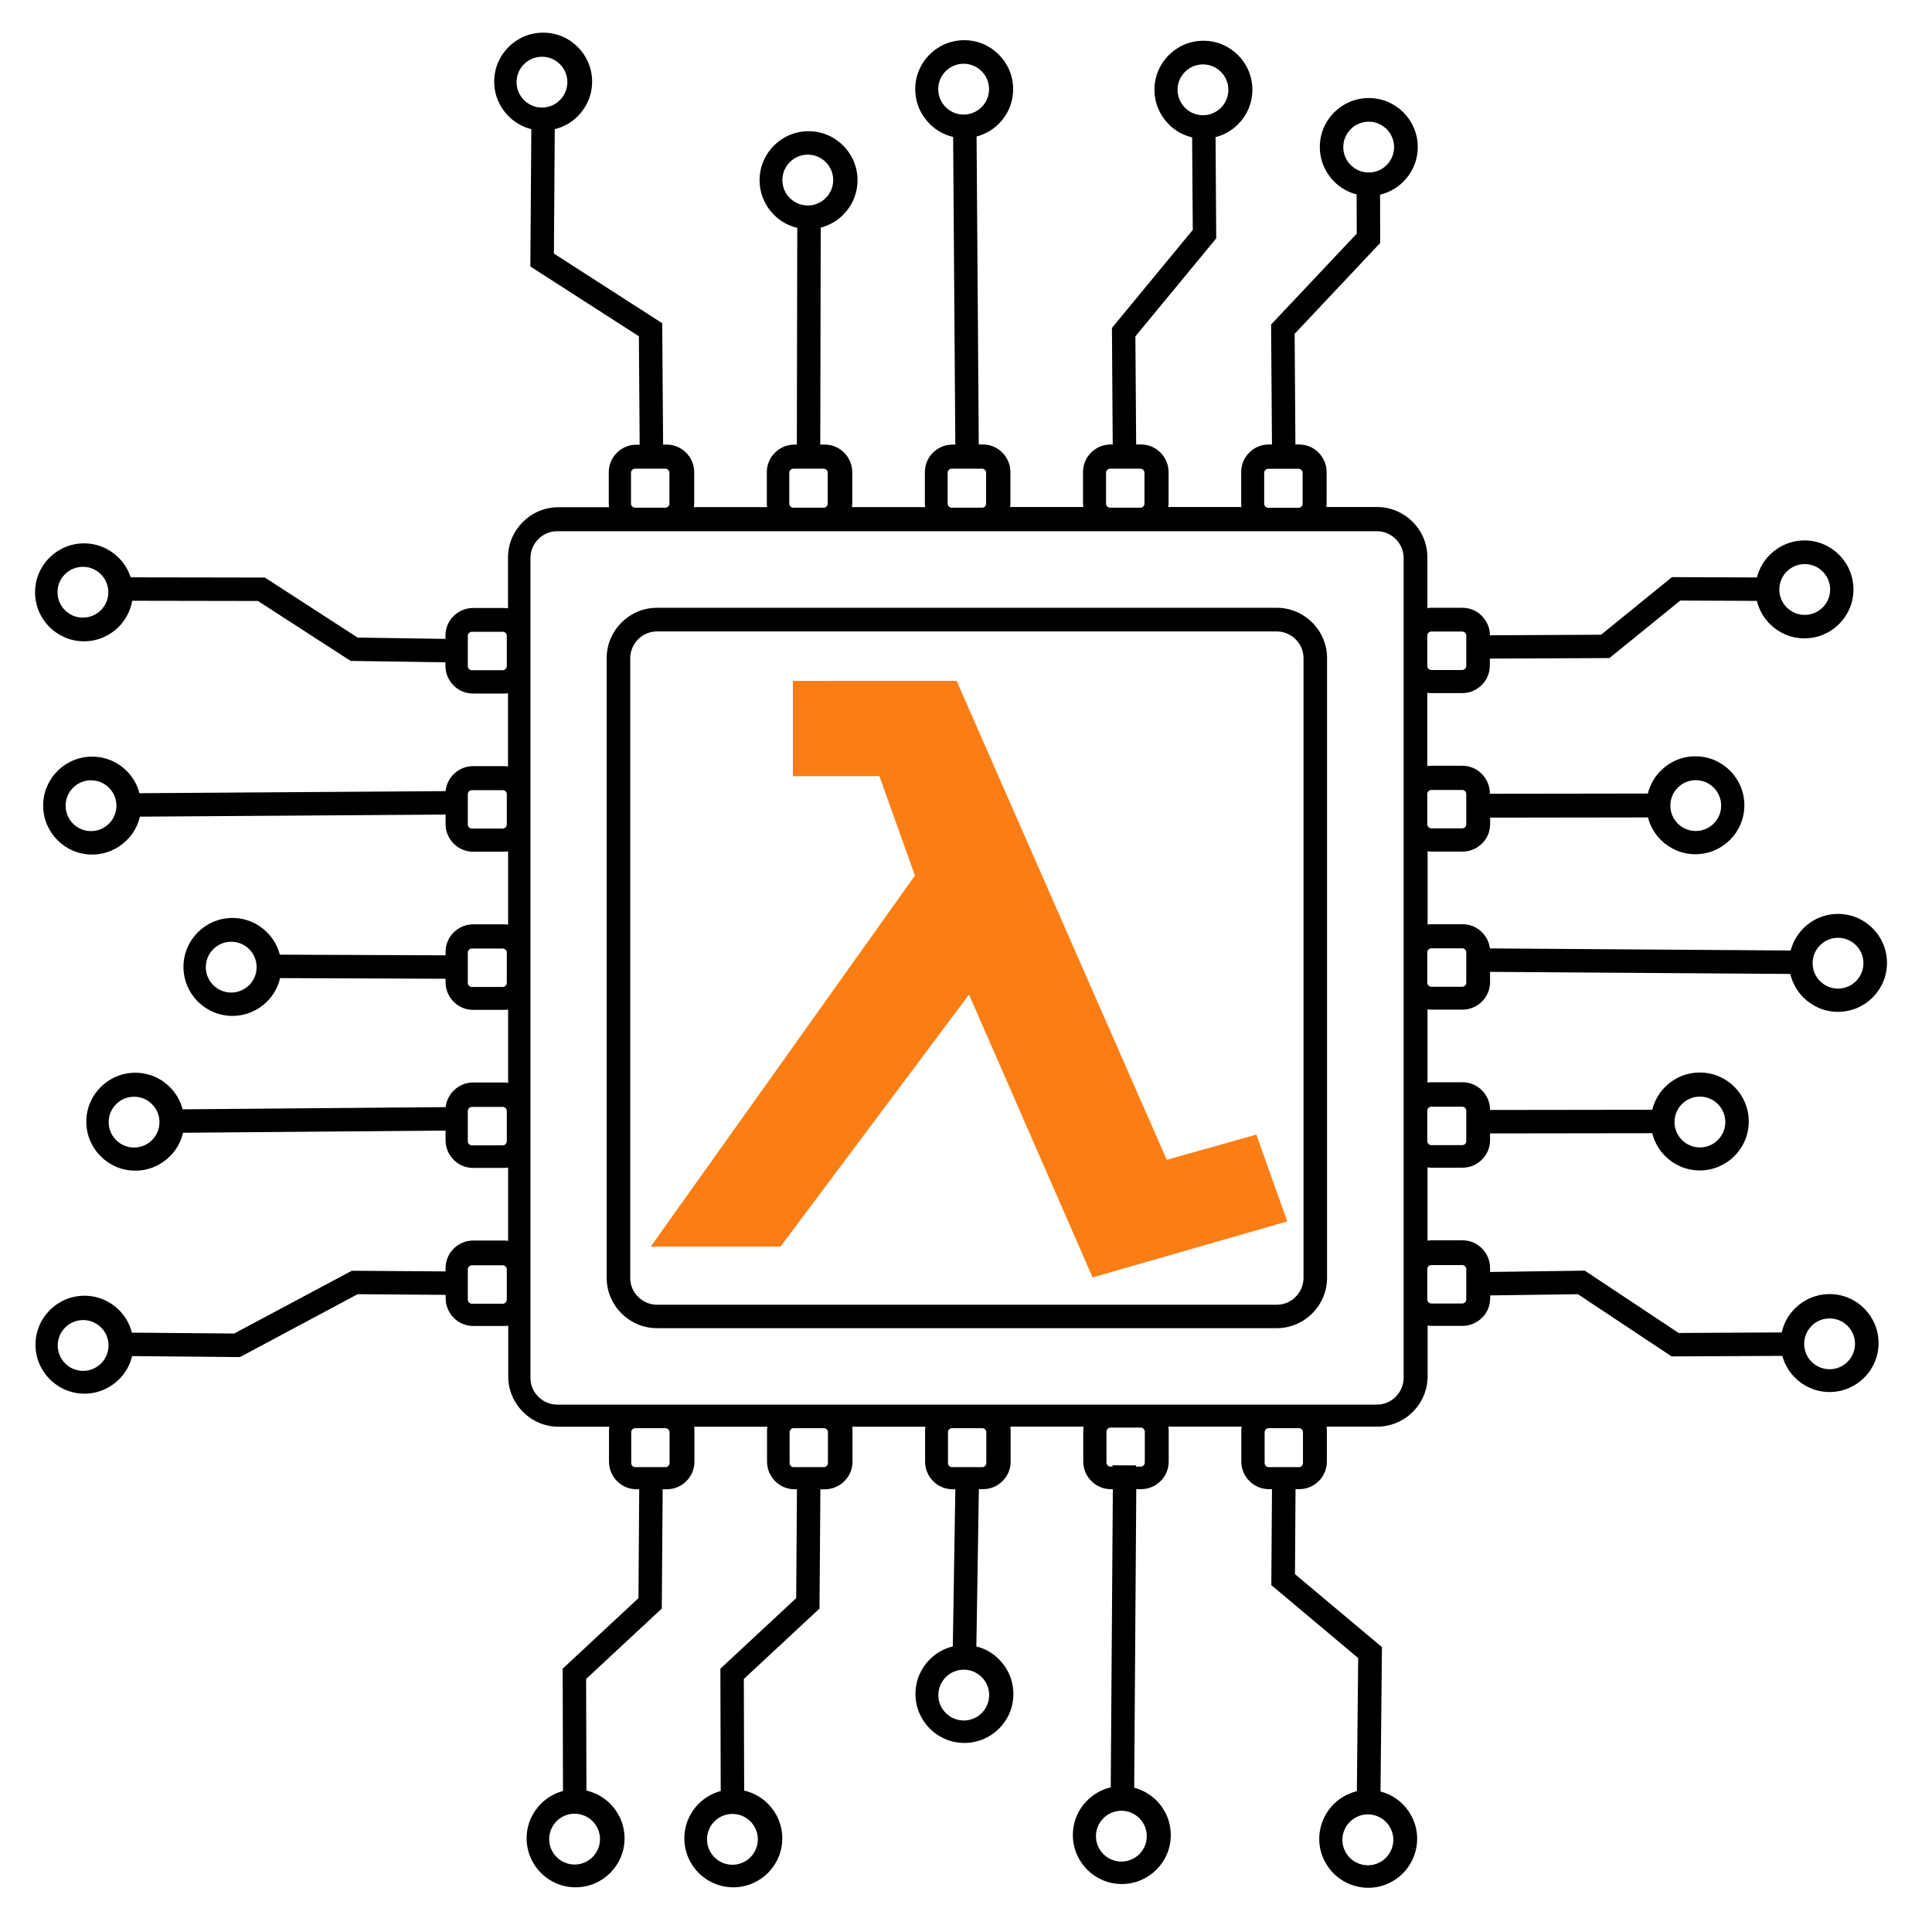 <?xml version="1.0" encoding="UTF-8" standalone="no"?>
<svg
   xmlns:dc="http://purl.org/dc/elements/1.1/"
   xmlns:cc="http://creativecommons.org/ns#"
   xmlns:rdf="http://www.w3.org/1999/02/22-rdf-syntax-ns#"
   xmlns:svg="http://www.w3.org/2000/svg"
   xmlns="http://www.w3.org/2000/svg"
   xmlns:sodipodi="http://sodipodi.sourceforge.net/DTD/sodipodi-0.dtd"
   xmlns:inkscape="http://www.inkscape.org/namespaces/inkscape"
   height="300px"
   width="300px"
   fill="#000000"
   xml:space="preserve"
   version="1.1"
   style="shape-rendering:geometricPrecision;text-rendering:geometricPrecision;image-rendering:optimizeQuality;"
   viewBox="0 0 17639 17639"
   x="0px"
   y="0px"
   fill-rule="evenodd"
   clip-rule="evenodd"
   id="svg907"
   sodipodi:docname="proc.svg"
   inkscape:version="1.0.2 (e86c870879, 2021-01-15)"><sodipodi:namedview
     pagecolor="#ffffff"
     bordercolor="#666666"
     borderopacity="1"
     objecttolerance="10"
     gridtolerance="10"
     guidetolerance="10"
     inkscape:pageopacity="0"
     inkscape:pageshadow="2"
     inkscape:window-width="1362"
     inkscape:window-height="729"
     id="namedview909"
     showgrid="false"
     inkscape:zoom="0.74032334"
     inkscape:cx="73.769228"
     inkscape:cy="134.78262"
     inkscape:window-x="0"
     inkscape:window-y="18"
     inkscape:window-maximized="1"
     inkscape:current-layer="svg907" /><defs
     id="defs901"><style
       type="text/css"
       id="style899">
   
    .fil0 {fill:#000000;fill-rule:nonzero}
   
  </style></defs><path
     class="fil0"
     d="m 16709,5382 c 0,-64 -26,-122 -68,-164 -42,-42 -100,-68 -164,-68 -64,0 -122,26 -164,68 -42,42 -68,100 -68,164 0,64 26,122 68,164 42,42 100,68 164,68 64,0 122,-26 164,-68 42,-42 68,-100 68,-164 z M 5246,17023 c 64,0 122,-26 164,-68 42,-42 68,-100 68,-164 0,-64 -26,-122 -68,-164 -42,-42 -100,-68 -164,-68 -64,0 -122,26 -164,68 -42,42 -68,100 -68,164 0,64 26,122 68,164 42,42 100,68 164,68 z m 9802,-9560 -1443,2 v 58 c 0,70 -28,133 -74,178 -46,46 -109,74 -178,74 h -282 c -12,0 -25,-1 -37,-3 v 669 c 12,-2 24,-3 37,-3 h 282 c 70,0 133,28 178,74 39,39 65,90 72,147 l 2746,19 c 20,-78 61,-147 116,-203 81,-81 193,-131 316,-131 124,0 235,50 316,131 81,81 131,193 131,316 0,124 -50,235 -131,316 -81,81 -193,131 -316,131 -124,0 -235,-50 -316,-131 -58,-58 -100,-132 -120,-215 l -2741,-19 v 93 c 0,70 -28,133 -74,178 -46,46 -109,74 -178,74 h -282 c -12,0 -25,-1 -37,-3 v 669 c 12,-2 24,-3 37,-3 h 282 c 70,0 133,28 178,74 46,46 74,109 74,178 v 1 l 1481,-2 c 20,-80 61,-152 118,-209 81,-81 193,-131 316,-131 124,0 235,50 316,131 81,81 131,193 131,316 0,124 -50,235 -131,316 -81,81 -193,131 -316,131 -124,0 -235,-50 -316,-131 -57,-57 -98,-128 -118,-209 l -1481,2 v 61 c 0,70 -28,133 -74,178 -46,46 -109,74 -178,74 h -282 c -12,0 -25,-1 -37,-3 v 669 c 12,-2 24,-3 37,-3 h 282 c 70,0 133,28 178,74 v 0 c 46,46 74,109 74,178 v 37 l 865,-12 857,569 941,-5 c 19,-85 61,-160 121,-219 81,-81 193,-131 316,-131 124,0 235,50 316,131 81,81 131,193 131,316 0,124 -50,235 -131,316 -81,81 -193,131 -316,131 -124,0 -235,-50 -316,-131 -54,-54 -95,-122 -115,-199 l -1011,5 -856,-568 -801,11 v 26 c 0,70 -28,133 -74,178 -46,46 -109,74 -178,74 h -282 c -12,0 -25,-1 -37,-3 v 464 c 0,126 -52,241 -135,324 -83,83 -198,135 -324,135 h -464 c 2,12 3,24 3,37 v 282 c 0,70 -28,133 -74,178 -46,46 -109,74 -178,74 h -34 l -5,776 794,666 -13,1318 c 26,7 51,16 75,27 104,48 189,136 232,252 l 7,18 v 1 c 35,110 24,224 -21,322 -48,104 -136,189 -252,232 l -18,7 h -1 c -110,35 -224,24 -322,-21 -104,-48 -189,-136 -232,-252 l -7,-18 v -1 c -35,-110 -24,-224 21,-322 48,-104 136,-189 252,-232 l 18,-7 h 1 c 10,-3 21,-6 31,-9 l 12,-1215 -793,-666 6,-876 h -28 c -70,0 -133,-28 -178,-74 -46,-46 -74,-109 -74,-178 v -282 c 0,-12 1,-25 3,-37 h -669 c 2,12 3,24 3,37 v 282 c 0,70 -28,133 -74,178 -46,46 -109,74 -178,74 h -44 l -19,2726 c 78,20 147,61 203,116 81,81 131,193 131,316 0,124 -50,235 -131,316 -81,81 -193,131 -316,131 -124,0 -235,-50 -316,-131 -81,-81 -131,-193 -131,-316 0,-124 50,-235 131,-316 58,-58 132,-100 215,-120 l 19,-2722 h -18 c -70,0 -133,-28 -178,-74 -46,-46 -74,-109 -74,-178 v -282 c 0,-12 1,-25 3,-37 h -669 c 2,12 3,24 3,37 v 282 c 0,70 -28,133 -74,178 -46,46 -109,74 -178,74 h -38 l -23,1436 c 80,20 151,61 207,118 81,81 131,193 131,316 0,124 -50,235 -131,316 -81,81 -193,131 -316,131 -124,0 -235,-50 -316,-131 -81,-81 -131,-193 -131,-316 0,-124 50,-235 131,-316 57,-57 129,-99 210,-118 l 23,-1435 h -24 c -70,0 -133,-28 -178,-74 -46,-46 -74,-109 -74,-178 v -282 c 0,-12 1,-25 3,-37 h -669 c 2,12 3,24 3,37 v 282 c 0,70 -28,133 -74,178 -46,46 -109,74 -178,74 h -41 l -8,1089 -691,643 3,1019 c 84,19 158,61 217,120 81,81 131,193 131,316 0,124 -50,235 -131,316 -81,81 -193,131 -316,131 -124,0 -235,-50 -316,-131 -81,-81 -131,-193 -131,-316 0,-124 50,-235 131,-316 55,-55 124,-95 201,-116 l -3,-1117 692,-644 7,-994 h -21 c -70,0 -133,-28 -178,-74 -46,-46 -74,-109 -74,-178 v -282 c 0,-12 1,-25 3,-37 h -669 c 2,12 3,24 3,37 v 282 c 0,70 -28,133 -74,178 v 0 c -46,46 -109,74 -178,74 h -38 l -8,1089 -691,643 3,1019 c 84,19 158,61 217,120 81,81 131,193 131,316 0,124 -50,235 -131,316 -81,81 -193,131 -316,131 -124,0 -235,-50 -316,-131 -81,-81 -131,-193 -131,-316 0,-124 50,-235 131,-316 55,-55 124,-96 201,-116 l -3,-1117 692,-644 7,-994 h -24 c -70,0 -133,-28 -178,-74 -46,-46 -74,-109 -74,-178 v -282 c 0,-12 1,-25 3,-37 h -464 c -126,0 -241,-52 -324,-135 -83,-83 -135,-198 -135,-324 v -464 c -12,2 -24,3 -37,3 h -282 c -70,0 -133,-28 -178,-74 -46,-46 -74,-109 -74,-178 v -32 l -804,-6 -1074,574 -985,-9 c -19,82 -61,155 -119,212 -81,81 -193,131 -316,131 -124,0 -235,-50 -316,-131 -81,-81 -131,-193 -131,-316 0,-124 50,-235 131,-316 81,-81 193,-131 316,-131 124,0 235,50 316,131 56,56 97,127 117,206 l 934,8 1074,-573 856,6 v -30 c 0,-69 28,-132 74,-178 v 0 c 46,-46 109,-74 178,-74 h 282 c 12,0 25,1 37,3 v -669 c -12,2 -24,3 -37,3 h -282 c -70,0 -133,-28 -178,-74 -46,-46 -74,-109 -74,-178 v -89 l -2397,20 c -19,83 -61,157 -120,215 -81,81 -193,131 -316,131 -124,0 -235,-50 -316,-131 -81,-81 -131,-193 -131,-316 0,-124 50,-235 131,-316 81,-81 193,-131 316,-131 124,0 235,50 316,131 55,55 96,125 116,203 l 2402,-20 c 6,-59 33,-111 73,-151 46,-46 109,-74 178,-74 h 282 c 12,0 25,1 37,3 v -669 c -12,2 -24,3 -37,3 h -282 c -70,0 -133,-28 -178,-74 -46,-46 -74,-109 -74,-178 v -32 l -1511,-6 c -19,83 -61,156 -119,214 -81,81 -193,131 -316,131 -124,0 -235,-50 -316,-131 -81,-81 -131,-193 -131,-316 0,-124 50,-235 131,-316 81,-81 193,-131 316,-131 124,0 235,50 316,131 55,55 96,125 117,204 l 1513,6 v -31 c 0,-70 28,-133 74,-178 46,-46 109,-74 178,-74 h 282 c 12,0 25,1 37,3 v -669 c -12,2 -24,3 -37,3 h -282 c -70,0 -133,-28 -178,-74 -46,-46 -74,-109 -74,-178 v -87 l -2791,19 c -19,83 -61,157 -120,215 -81,81 -193,131 -316,131 -124,0 -235,-50 -316,-131 -81,-81 -131,-193 -131,-316 0,-124 50,-235 131,-316 81,-81 193,-131 316,-131 124,0 235,50 316,131 55,55 96,125 116,203 l 2795,-19 c 6,-60 33,-114 73,-154 46,-46 109,-74 178,-74 h 282 c 12,0 25,1 37,3 v -669 c -12,2 -24,3 -37,3 h -282 c -70,0 -133,-28 -178,-74 -46,-46 -74,-109 -74,-178 v -33 l -866,-13 -846,-547 -1148,-2 c -16,92 -61,175 -124,239 -81,81 -193,131 -316,131 -124,0 -235,-50 -316,-131 -81,-81 -131,-193 -131,-316 0,-124 50,-235 131,-316 81,-81 193,-131 316,-131 124,0 235,50 316,131 50,50 88,111 110,179 l 1225,2 847,548 802,12 v -30 c 0,-70 28,-133 74,-178 46,-46 109,-74 178,-74 h 282 c 12,0 25,1 37,3 v -464 c 0,-126 52,-241 135,-324 83,-83 198,-135 324,-135 h 464 c -2,-12 -3,-24 -3,-37 v -282 c 0,-70 28,-133 74,-178 46,-46 109,-74 178,-74 h 30 l -7,-990 -991,-637 9,-1254 c -80,-20 -151,-61 -208,-118 -81,-81 -131,-193 -131,-316 0,-124 50,-235 131,-316 81,-81 193,-131 316,-131 124,0 235,50 316,131 81,81 131,193 131,316 0,124 -50,235 -131,316 -57,57 -129,99 -210,118 l -8,1136 989,636 8,1108 h 32 c 69,0 132,28 178,74 v 0 c 46,46 74,109 74,178 v 282 c 0,12 -1,25 -3,37 h 669 c -2,-12 -3,-24 -3,-37 v -282 c 0,-70 28,-133 74,-178 46,-46 109,-74 178,-74 h 22 l 4,-1979 c -82,-19 -156,-61 -213,-119 -81,-81 -131,-193 -131,-316 0,-124 50,-235 131,-316 81,-81 193,-131 316,-131 124,0 235,50 316,131 81,81 131,193 131,316 0,124 -50,235 -131,316 -56,56 -126,97 -205,117 l -4,1981 h 40 c 70,0 133,28 178,74 46,46 74,109 74,178 v 282 c 0,12 -1,25 -3,37 h 669 c -2,-12 -3,-24 -3,-37 v -282 c 0,-70 28,-133 74,-178 46,-46 109,-74 178,-74 h 26 l -20,-2809 c -83,-19 -157,-61 -215,-120 -81,-81 -131,-193 -131,-316 0,-124 50,-235 131,-316 81,-81 193,-131 316,-131 124,0 235,50 316,131 81,81 131,193 131,316 0,124 -50,235 -131,316 -55,55 -125,96 -203,116 l 20,2812 h 37 c 70,0 133,28 178,74 46,46 74,109 74,178 v 282 c 0,12 -1,25 -3,37 h 669 c -2,-12 -3,-24 -3,-37 v -282 c 0,-70 28,-133 74,-178 46,-46 109,-74 178,-74 h 19 l -7,-1064 738,-895 -6,-845 c -82,-19 -156,-61 -213,-119 -81,-81 -131,-193 -131,-316 0,-124 50,-235 131,-316 81,-81 193,-131 316,-131 124,0 235,50 316,131 81,81 131,193 131,316 0,124 -50,235 -131,316 -56,56 -126,97 -205,117 l 6,924 -738,895 7,987 h 44 c 70,0 133,28 178,74 46,46 74,109 74,178 v 282 c 0,12 -1,25 -3,37 h 669 c -2,-12 -3,-24 -3,-37 v -282 c 0,-70 28,-133 74,-178 46,-46 109,-74 178,-74 h 29 l -8,-1095 782,-830 -1,-358 c -79,-20 -149,-61 -205,-117 -81,-81 -131,-193 -131,-316 0,-124 50,-235 131,-316 81,-81 193,-131 316,-131 124,0 235,50 316,131 81,81 131,193 131,316 0,124 -50,235 -131,316 -58,58 -131,100 -213,119 l 1,441 -781,830 7,1010 h 33 c 70,0 133,28 178,74 46,46 74,109 74,178 v 282 c 0,12 -1,25 -3,37 h 464 c 126,0 241,52 324,135 83,83 135,198 135,324 v 464 c 12,-2 24,-3 37,-3 h 282 c 70,0 133,28 178,74 45,45 74,108 74,177 l 1015,-5 647,-526 776,3 c 20,-80 61,-151 118,-207 81,-81 193,-131 316,-131 124,0 235,50 316,131 81,81 131,193 131,316 0,124 -50,235 -131,316 -81,81 -193,131 -316,131 -124,0 -235,-50 -316,-131 -57,-57 -99,-130 -119,-211 l -699,-3 -647,525 -1092,5 v 63 c 0,70 -28,133 -74,178 -46,46 -109,74 -178,74 h -282 c -12,0 -25,-1 -37,-3 v 669 c 12,-2 24,-3 37,-3 h 282 c 70,0 133,28 178,74 46,46 74,109 74,178 v 4 l 1443,-2 c 20,-80 61,-152 118,-209 81,-81 193,-131 316,-131 124,0 235,50 316,131 81,81 131,193 131,316 0,124 -50,235 -131,316 -81,81 -193,131 -316,131 -124,0 -235,-50 -316,-131 -57,-57 -98,-128 -118,-209 z m 666,-108 c 0,-64 -26,-122 -68,-164 -42,-42 -100,-68 -164,-68 -64,0 -122,26 -164,68 -42,42 -68,100 -68,164 0,64 26,122 68,164 42,42 100,68 164,68 64,0 122,-26 164,-68 42,-42 68,-100 68,-164 z m 1299,1439 c 0,-64 -26,-122 -68,-164 -42,-42 -100,-68 -164,-68 -64,0 -122,26 -164,68 -42,42 -68,100 -68,164 0,64 26,122 68,164 42,42 100,68 164,68 64,0 122,-26 164,-68 42,-42 68,-100 68,-164 z m -1261,1450 c 0,-64 -26,-122 -68,-164 -42,-42 -100,-68 -164,-68 -64,0 -122,26 -164,68 -42,42 -68,100 -68,164 0,64 26,122 68,164 42,42 100,68 164,68 64,0 122,-26 164,-68 42,-42 68,-100 68,-164 z m 1184,2025 c 0,-64 -26,-122 -68,-164 -42,-42 -100,-68 -164,-68 -64,0 -122,26 -164,68 -42,42 -68,100 -68,164 0,64 26,122 68,164 42,42 100,68 164,68 64,0 122,-26 164,-68 42,-42 68,-100 68,-164 z M 593,5243 c -42,42 -68,100 -68,164 0,64 26,122 68,164 42,42 100,68 164,68 64,0 122,-26 164,-68 42,-42 68,-100 68,-164 0,-64 -26,-122 -68,-164 -42,-42 -100,-68 -164,-68 -64,0 -122,26 -164,68 z m 74,1949 c -42,42 -68,100 -68,164 0,64 26,122 68,164 42,42 100,68 164,68 64,0 122,-26 164,-68 42,-42 68,-100 68,-164 0,-64 -26,-122 -68,-164 -42,-42 -100,-68 -164,-68 -64,0 -122,26 -164,68 z m 1280,1474 c -42,42 -68,100 -68,164 0,64 26,122 68,164 42,42 100,68 164,68 64,0 122,-26 164,-68 42,-42 68,-100 68,-164 0,-64 -26,-122 -68,-164 -42,-42 -100,-68 -164,-68 -64,0 -122,26 -164,68 z m -887,1415 c -42,42 -68,100 -68,164 0,64 26,122 68,164 42,42 100,68 164,68 64,0 122,-26 164,-68 42,-42 68,-100 68,-164 0,-64 -26,-122 -68,-164 -42,-42 -100,-68 -164,-68 -64,0 -122,26 -164,68 z m -465,2039 c -42,42 -68,100 -68,164 0,64 26,122 68,164 42,42 100,68 164,68 64,0 122,-26 164,-68 42,-42 68,-100 68,-164 0,-64 -26,-122 -68,-164 -42,-42 -100,-68 -164,-68 -64,0 -122,26 -164,68 z m 11975,4895 c 59,-22 104,-66 129,-119 25,-54 30,-118 8,-178 l -1,-2 c -22,-59 -66,-104 -119,-129 -54,-25 -118,-30 -178,-8 l -2,1 c -59,22 -104,66 -129,119 -25,54 -30,118 -8,178 l 1,2 c 22,59 66,104 119,129 54,25 118,30 178,8 z m -2413,-3625 v -12 l 215,1 v 11 h 43 c 10,0 19,-4 26,-11 7,-7 11,-16 11,-26 v -282 c 0,-10 -4,-19 -11,-26 -7,-7 -16,-11 -25,-11 h -278 c -10,0 -19,4 -25,11 -7,7 -11,16 -11,26 v 282 c 0,10 4,19 11,26 7,7 16,11 26,11 h 20 z m 81,3606 c 64,0 122,-26 164,-68 42,-42 68,-100 68,-164 0,-64 -26,-122 -68,-164 -42,-42 -100,-68 -164,-68 -64,0 -122,26 -164,68 -42,42 -68,100 -68,164 0,64 26,122 68,164 42,42 100,68 164,68 z M 8799,15708 c 64,0 122,-26 164,-68 42,-42 68,-100 68,-164 0,-64 -26,-122 -68,-164 -42,-42 -100,-68 -164,-68 -64,0 -122,26 -164,68 -42,42 -68,100 -68,164 0,64 26,122 68,164 42,42 100,68 164,68 z m -2112,1317 c 64,0 122,-26 164,-68 42,-42 68,-100 68,-164 0,-64 -26,-122 -68,-164 -42,-42 -100,-68 -164,-68 -64,0 -122,26 -164,68 -42,42 -68,100 -68,164 0,64 26,122 68,164 42,42 100,68 164,68 z M 12660,1179 c -42,-42 -100,-68 -164,-68 -64,0 -122,26 -164,68 -42,42 -68,100 -68,164 0,64 26,122 68,164 42,42 100,68 164,68 64,0 122,-26 164,-68 42,-42 68,-100 68,-164 0,-64 -26,-122 -68,-164 z M 11147,656 c -42,-42 -100,-68 -164,-68 -64,0 -122,26 -164,68 -42,42 -68,100 -68,164 0,64 26,122 68,164 42,42 100,68 164,68 64,0 122,-26 164,-68 42,-42 68,-100 68,-164 0,-64 -26,-122 -68,-164 z m -2185,-6 c -42,-42 -100,-68 -164,-68 -64,0 -122,26 -164,68 -42,42 -68,100 -68,164 0,64 26,122 68,164 42,42 100,68 164,68 64,0 122,-26 164,-68 42,-42 68,-100 68,-164 0,-64 -26,-122 -68,-164 z m -1423,830 c -42,-42 -100,-68 -164,-68 -64,0 -122,26 -164,68 -42,42 -68,100 -68,164 0,64 26,122 68,164 42,42 100,68 164,68 64,0 122,-26 164,-68 42,-42 68,-100 68,-164 0,-64 -26,-122 -68,-164 z m 5848,4600 v -277 c 0,-10 -4,-19 -11,-26 -7,-7 -16,-11 -26,-11 h -282 c -10,0 -19,4 -26,11 -7,7 -11,16 -11,26 v 277 c 0,10 4,19 11,26 7,7 16,11 26,11 h 282 c 10,0 19,-4 26,-11 7,-7 11,-16 11,-26 z m 0,1446 v -277 c 0,-10 -4,-19 -11,-26 -7,-7 -16,-11 -26,-11 h -282 c -10,0 -19,4 -26,11 -7,7 -11,16 -11,26 v 277 c 0,10 4,19 11,26 7,7 16,11 26,11 h 282 c 10,0 19,-4 26,-11 7,-7 11,-16 11,-26 z m 0,1446 v -277 c 0,-10 -4,-19 -11,-26 -7,-7 -16,-11 -26,-11 h -282 c -10,0 -19,4 -26,11 -7,7 -11,16 -11,26 v 277 c 0,10 4,19 11,26 7,7 16,11 26,11 h 282 c 10,0 19,-4 26,-11 7,-7 11,-16 11,-26 z m 0,1446 v -277 c 0,-10 -4,-19 -11,-26 -7,-7 -16,-11 -26,-11 h -282 c -10,0 -19,4 -26,11 -7,7 -11,16 -11,26 v 277 c 0,10 4,19 11,26 7,7 16,11 26,11 h 282 c 10,0 19,-4 26,-11 7,-7 11,-16 11,-26 z m 0,1446 v -277 c 0,-10 -4,-19 -11,-26 v 0 c -7,-7 -16,-11 -26,-11 h -282 c -10,0 -19,4 -26,11 v 0 c -7,7 -11,16 -11,26 v 277 c 0,10 4,19 11,26 7,7 16,11 26,11 h 282 c 10,0 19,-4 26,-11 7,-7 11,-16 11,-26 z M 4627,5804 c 0,-10 -4,-18 -11,-25 -7,-7 -16,-11 -26,-11 h -282 c -10,0 -19,4 -26,11 -7,7 -11,16 -11,26 v 277 c 0,10 4,19 11,26 7,7 16,11 26,11 h 282 c 10,0 19,-4 26,-11 6,-7 11,-15 11,-25 z m 216,1 v 277 2 1165 2 277 2 1165 2 277 2 1165 2 277 2 1165 2 277 2 712 c 0,67 27,128 72,172 44,44 105,72 172,72 h 714 277 1168 277 1168 277 1168 277 1168 277 713 c 67,0 128,-27 172,-72 44,-44 72,-105 72,-172 V 5094 c 0,-67 -27,-128 -72,-172 -44,-44 -105,-72 -172,-72 h -713 -277 -1168 -277 H 8968 8691 7523 7246 6078 5801 5087 c -67,0 -128,27 -172,72 -44,44 -72,105 -72,172 v 712 2 z m -216,1445 c 0,-10 -4,-18 -11,-25 -7,-7 -16,-11 -26,-11 h -282 c -10,0 -19,4 -26,11 -7,7 -11,16 -11,26 v 277 c 0,10 4,19 11,26 7,7 16,11 26,11 h 282 c 10,0 19,-4 26,-11 6,-7 11,-15 11,-25 z m 0,1446 c 0,-10 -4,-18 -11,-25 -7,-7 -16,-11 -26,-11 h -282 c -10,0 -19,4 -26,11 -7,7 -11,16 -11,26 v 277 c 0,10 4,19 11,26 7,7 16,11 26,11 h 282 c 10,0 19,-4 26,-11 6,-7 11,-15 11,-25 z m 0,1446 c 0,-10 -4,-18 -11,-25 -7,-7 -16,-11 -26,-11 h -282 c -10,0 -19,4 -26,11 -7,7 -11,16 -11,26 v 277 c 0,10 4,19 11,26 7,7 16,11 26,11 h 282 c 10,0 19,-4 26,-11 6,-7 11,-15 11,-25 z m 0,1446 c 0,-10 -4,-19 -11,-25 v 0 c -7,-7 -16,-11 -26,-11 h -282 c -10,0 -19,4 -26,11 v 0 c -7,7 -11,16 -11,26 v 277 c 0,10 4,19 11,26 7,7 16,11 26,11 h 282 c 10,0 19,-4 26,-11 6,-7 11,-15 11,-25 z m 6955,1807 h 277 c 10,0 19,-4 26,-11 7,-7 11,-16 11,-26 v -282 c 0,-10 -4,-19 -11,-26 -7,-7 -16,-11 -25,-11 h -278 c -10,0 -19,4 -25,11 -7,7 -11,16 -11,26 v 282 c 0,10 4,19 11,26 7,7 16,11 26,11 z m -2891,0 h 277 c 10,0 19,-4 26,-11 7,-7 11,-16 11,-26 v -282 c 0,-10 -4,-19 -11,-26 -7,-7 -16,-11 -25,-11 h -278 c -10,0 -19,4 -25,11 -7,7 -11,16 -11,26 v 282 c 0,10 4,19 11,26 7,7 16,11 26,11 z m -1446,0 h 277 c 10,0 19,-4 26,-11 7,-7 11,-16 11,-26 v -282 c 0,-10 -4,-19 -11,-26 -7,-7 -16,-11 -25,-11 h -278 c -10,0 -19,4 -25,11 -7,7 -11,16 -11,26 v 282 c 0,10 4,19 11,26 7,7 16,11 26,11 z m -1446,0 h 277 c 10,0 19,-4 26,-11 v 0 c 7,-7 11,-16 11,-26 v -282 c 0,-10 -4,-19 -11,-26 v 0 c -7,-6 -16,-11 -26,-11 v 0 h -277 v 0 c -10,0 -19,4 -25,11 -7,7 -11,16 -11,26 v 282 c 0,10 4,19 11,26 7,7 16,11 26,11 z m 4614,-8760 c 10,0 19,-4 25,-11 7,-7 11,-16 11,-26 v -282 c 0,-10 -4,-19 -11,-26 -7,-7 -16,-11 -26,-11 h -277 c -10,0 -19,4 -26,11 -7,7 -11,16 -11,26 v 282 c 0,10 4,19 11,26 7,7 16,11 25,11 h 278 z m -1446,0 c 10,0 19,-4 25,-11 7,-7 11,-16 11,-26 v -282 c 0,-10 -4,-19 -11,-26 -7,-7 -16,-11 -26,-11 h -277 c -10,0 -19,4 -26,11 -7,7 -11,16 -11,26 v 282 c 0,10 4,19 11,26 7,7 16,11 25,11 h 278 z m -1446,0 c 10,0 19,-4 25,-11 7,-7 11,-16 11,-26 v -282 c 0,-10 -4,-19 -11,-26 -7,-7 -16,-11 -26,-11 h -277 c -10,0 -19,4 -26,11 -7,7 -11,16 -11,26 v 282 c 0,10 4,19 11,26 7,7 16,11 25,11 v 0 h 277 v 0 z m -1446,0 c 10,0 19,-4 26,-11 v 0 c 7,-7 11,-16 11,-26 v -282 c 0,-10 -4,-19 -11,-26 v 0 c -7,-7 -16,-11 -26,-11 h -277 c -10,0 -19,4 -26,11 -7,7 -11,16 -11,26 v 282 c 0,10 4,19 11,26 7,7 16,11 25,11 z m -77,914 h 5659 c 126,0 241,52 324,135 83,83 135,198 135,324 v 5659 c 0,126 -52,241 -135,324 -83,83 -198,135 -324,135 H 5998 c -126,0 -241,-52 -324,-135 -83,-83 -135,-198 -135,-324 V 6008 c 0,-126 52,-241 135,-324 83,-83 198,-135 324,-135 z m 5659,216 H 5998 c -67,0 -128,27 -172,72 -44,44 -72,105 -72,172 v 5659 c 0,67 27,128 72,172 44,44 105,72 172,72 h 5659 c 67,0 128,-27 172,-72 44,-44 72,-105 72,-172 V 6009 c 0,-67 -27,-128 -72,-172 -44,-44 -105,-72 -172,-72 z m -77,-1129 h 277 v 0 c 10,0 19,-4 25,-11 7,-7 11,-16 11,-26 v -282 c 0,-10 -4,-19 -11,-26 -7,-7 -16,-11 -26,-11 h -277 c -10,0 -19,4 -26,11 -7,7 -11,16 -11,26 v 282 c 0,10 4,19 11,26 7,7 16,11 25,11 v 0 z M 5112,586 c -42,-42 -100,-68 -164,-68 -64,0 -122,26 -164,68 -42,42 -68,100 -68,164 0,64 26,122 68,164 42,42 100,68 164,68 64,0 122,-26 164,-68 42,-42 68,-100 68,-164 0,-64 -26,-122 -68,-164 z"
     id="path903"
     sodipodi:nodetypes="ssssssssssssssssssccscssccssccccssssssccscssccsscsccsssssssccscssccssssscccccssssssccccscsscssscsscsccccccccccccccccccccccccscssccsscscccssssssccscssccsscscccssssssccscssccsscsccccsssssssccccscssccsssssccccsssssssccccscsscssscsscscccccssssssccccsssssccsscscccssssssccsssccsscsccsssssssccscssccsscscccssssssccsssccsscscccccssssssccccscsscssscsscsccccsssssssccccsssssccsscscccssssssccscssccsscscccssssssccscssccsscscccccssssssccccscssccsscsccccsssssssccccscsscssscssccccccssssssccccscssccsscsccsssssssccssssssssssssssssssssssssssssssssssssssssssssssssssssssssssssssssssssssssssssssssscccccccccccccccccssssssscssssccsssssssssssssssssssssssssssssssssssssssssssssssssssssssssssssssssssssssssssssssssssssssssssssssssssssssssssssssssssssssssssssssssssssssssssscsscccccccccccccccccccscsccccccccccscsscsccccccccccscscccsssssssssscsssssssssssscsssssssssssscsssssssssssssscsscssssssscssscccssssssscssscccssssssscssscccssssssssccscsssccscsssssssssscsscsssssssssscsscsssssssssscccssssssssssssssssssssssssssssssscsscsscsscsccscssssssssssccsssssssss" /><path
     d="m 7238.867,6216.698 v 869.337 h 789.914 l 324.429,907.69 -2412.06,3387.858 h 1184.871 l 1720.885,-2301.187 1128.448,2582.443 1777.307,-511.375 -282.112,-792.632 -818.125,230.12 -1918.364,-4372.254 z"
     style="fill:#fb7e14;fill-opacity:1;fill-rule:evenodd;stroke:none;stroke-width:35.247px;stroke-linecap:butt;stroke-linejoin:miter;stroke-opacity:1"
     id="path2255" /></svg>
